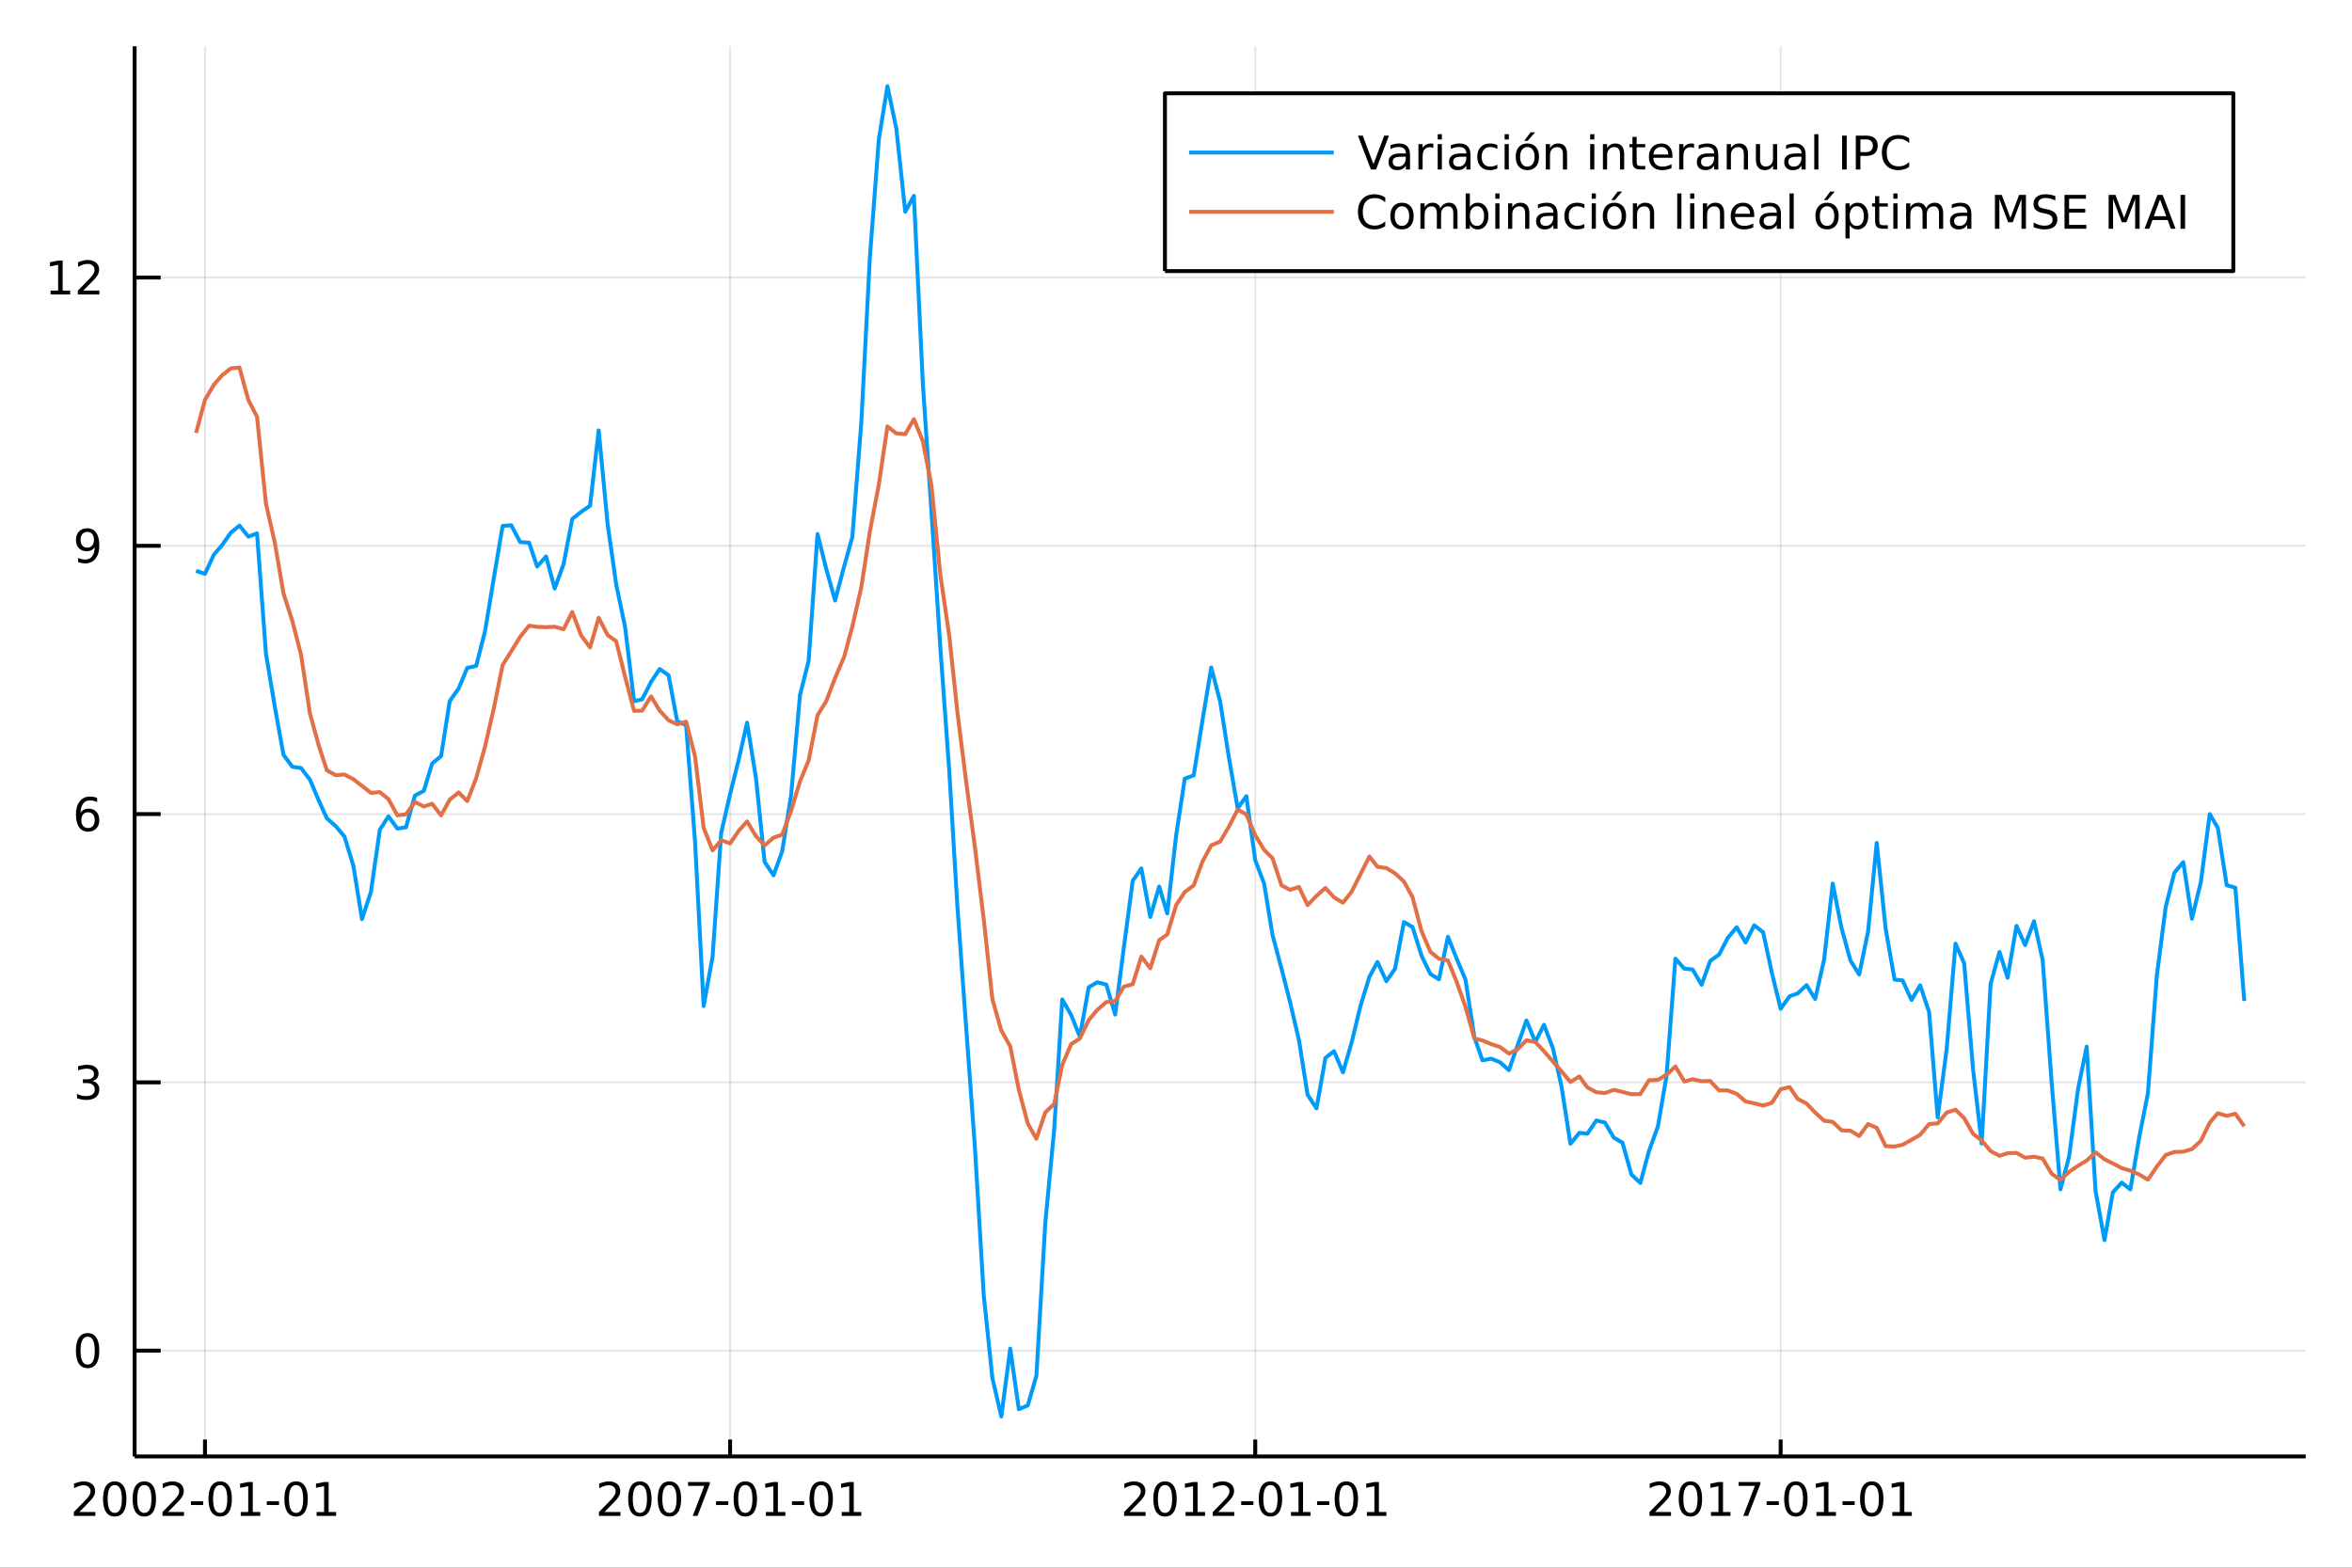 <?xml version="1.0" encoding="utf-8"?>
<svg xmlns="http://www.w3.org/2000/svg" xmlns:xlink="http://www.w3.org/1999/xlink" width="600" height="400" viewBox="0 0 2400 1600">
<rect x="0" y="0" width="2400" height="1600" fill="#333333" stroke="none"/>
<defs>
  <clipPath id="clip510">
    <rect x="0" y="0" width="2400" height="1600"/>
  </clipPath>
</defs>
<path clip-path="url(#clip510)" d="
M0 1600 L2400 1600 L2400 0 L0 0  Z
  " fill="#ffffff" fill-rule="evenodd" fill-opacity="1"/>
<defs>
  <clipPath id="clip511">
    <rect x="480" y="0" width="1681" height="1600"/>
  </clipPath>
</defs>
<path clip-path="url(#clip510)" d="
M137.362 1486.45 L2352.76 1486.45 L2352.76 47.244 L137.362 47.244  Z
  " fill="#ffffff" fill-rule="evenodd" fill-opacity="1"/>
<defs>
  <clipPath id="clip512">
    <rect x="137" y="47" width="2216" height="1440"/>
  </clipPath>
</defs>
<polyline clip-path="url(#clip512)" style="stroke:#000000; stroke-linecap:butt; stroke-linejoin:round; stroke-width:2; stroke-opacity:0.1; fill:none" points="
  209.159,1486.45 209.159,47.244 
  "/>
<polyline clip-path="url(#clip512)" style="stroke:#000000; stroke-linecap:butt; stroke-linejoin:round; stroke-width:2; stroke-opacity:0.1; fill:none" points="
  745.01,1486.45 745.01,47.244 
  "/>
<polyline clip-path="url(#clip512)" style="stroke:#000000; stroke-linecap:butt; stroke-linejoin:round; stroke-width:2; stroke-opacity:0.1; fill:none" points="
  1280.86,1486.45 1280.86,47.244 
  "/>
<polyline clip-path="url(#clip512)" style="stroke:#000000; stroke-linecap:butt; stroke-linejoin:round; stroke-width:2; stroke-opacity:0.1; fill:none" points="
  1817,1486.45 1817,47.244 
  "/>
<polyline clip-path="url(#clip510)" style="stroke:#000000; stroke-linecap:butt; stroke-linejoin:round; stroke-width:4; stroke-opacity:1; fill:none" points="
  137.362,1486.45 2352.76,1486.45 
  "/>
<polyline clip-path="url(#clip510)" style="stroke:#000000; stroke-linecap:butt; stroke-linejoin:round; stroke-width:4; stroke-opacity:1; fill:none" points="
  209.159,1486.45 209.159,1469.18 
  "/>
<polyline clip-path="url(#clip510)" style="stroke:#000000; stroke-linecap:butt; stroke-linejoin:round; stroke-width:4; stroke-opacity:1; fill:none" points="
  745.01,1486.45 745.01,1469.18 
  "/>
<polyline clip-path="url(#clip510)" style="stroke:#000000; stroke-linecap:butt; stroke-linejoin:round; stroke-width:4; stroke-opacity:1; fill:none" points="
  1280.86,1486.45 1280.86,1469.18 
  "/>
<polyline clip-path="url(#clip510)" style="stroke:#000000; stroke-linecap:butt; stroke-linejoin:round; stroke-width:4; stroke-opacity:1; fill:none" points="
  1817,1486.45 1817,1469.18 
  "/>
<path clip-path="url(#clip510)" d="M80.954 1543.18 L97.273 1543.18 L97.273 1547.12 L75.329 1547.12 L75.329 1543.18 Q77.991 1540.43 82.574 1535.8 Q87.181 1531.15 88.361 1529.81 Q90.607 1527.28 91.486 1525.55 Q92.389 1523.79 92.389 1522.1 Q92.389 1519.34 90.445 1517.61 Q88.523 1515.87 85.421 1515.87 Q83.222 1515.87 80.769 1516.63 Q78.338 1517.4 75.56 1518.95 L75.56 1514.23 Q78.384 1513.09 80.838 1512.51 Q83.292 1511.93 85.329 1511.93 Q90.699 1511.93 93.894 1514.62 Q97.088 1517.31 97.088 1521.8 Q97.088 1523.93 96.278 1525.85 Q95.491 1527.74 93.384 1530.34 Q92.806 1531.01 89.704 1534.23 Q86.602 1537.42 80.954 1543.18 Z" fill="#000000" fill-rule="evenodd" fill-opacity="1" /><path clip-path="url(#clip510)" d="M117.088 1515.64 Q113.477 1515.64 111.648 1519.2 Q109.843 1522.75 109.843 1529.87 Q109.843 1536.98 111.648 1540.55 Q113.477 1544.09 117.088 1544.09 Q120.722 1544.09 122.528 1540.55 Q124.356 1536.98 124.356 1529.87 Q124.356 1522.75 122.528 1519.2 Q120.722 1515.64 117.088 1515.64 M117.088 1511.93 Q122.898 1511.93 125.954 1516.54 Q129.032 1521.12 129.032 1529.87 Q129.032 1538.6 125.954 1543.21 Q122.898 1547.79 117.088 1547.79 Q111.278 1547.79 108.199 1543.21 Q105.144 1538.6 105.144 1529.87 Q105.144 1521.12 108.199 1516.54 Q111.278 1511.93 117.088 1511.93 Z" fill="#000000" fill-rule="evenodd" fill-opacity="1" /><path clip-path="url(#clip510)" d="M147.25 1515.64 Q143.639 1515.64 141.81 1519.2 Q140.004 1522.75 140.004 1529.87 Q140.004 1536.98 141.81 1540.55 Q143.639 1544.09 147.25 1544.09 Q150.884 1544.09 152.69 1540.55 Q154.518 1536.98 154.518 1529.87 Q154.518 1522.75 152.69 1519.2 Q150.884 1515.64 147.25 1515.64 M147.25 1511.93 Q153.06 1511.93 156.115 1516.54 Q159.194 1521.12 159.194 1529.87 Q159.194 1538.6 156.115 1543.21 Q153.06 1547.79 147.25 1547.79 Q141.44 1547.79 138.361 1543.21 Q135.305 1538.6 135.305 1529.87 Q135.305 1521.12 138.361 1516.54 Q141.44 1511.93 147.25 1511.93 Z" fill="#000000" fill-rule="evenodd" fill-opacity="1" /><path clip-path="url(#clip510)" d="M171.439 1543.18 L187.759 1543.18 L187.759 1547.12 L165.815 1547.12 L165.815 1543.18 Q168.477 1540.43 173.06 1535.8 Q177.666 1531.15 178.847 1529.81 Q181.092 1527.28 181.972 1525.55 Q182.875 1523.79 182.875 1522.1 Q182.875 1519.34 180.93 1517.61 Q179.009 1515.87 175.907 1515.87 Q173.708 1515.87 171.254 1516.63 Q168.824 1517.4 166.046 1518.95 L166.046 1514.23 Q168.87 1513.09 171.324 1512.51 Q173.777 1511.93 175.814 1511.93 Q181.185 1511.93 184.379 1514.62 Q187.574 1517.31 187.574 1521.8 Q187.574 1523.93 186.763 1525.85 Q185.976 1527.74 183.87 1530.34 Q183.291 1531.01 180.189 1534.23 Q177.088 1537.42 171.439 1543.18 Z" fill="#000000" fill-rule="evenodd" fill-opacity="1" /><path clip-path="url(#clip510)" d="M194.819 1532.24 L207.296 1532.24 L207.296 1536.03 L194.819 1536.03 L194.819 1532.24 Z" fill="#000000" fill-rule="evenodd" fill-opacity="1" /><path clip-path="url(#clip510)" d="M224.68 1515.64 Q221.069 1515.64 219.24 1519.2 Q217.435 1522.75 217.435 1529.87 Q217.435 1536.98 219.24 1540.55 Q221.069 1544.09 224.68 1544.09 Q228.314 1544.09 230.12 1540.55 Q231.948 1536.98 231.948 1529.87 Q231.948 1522.75 230.12 1519.2 Q228.314 1515.64 224.68 1515.64 M224.68 1511.93 Q230.49 1511.93 233.546 1516.54 Q236.624 1521.12 236.624 1529.87 Q236.624 1538.6 233.546 1543.21 Q230.49 1547.79 224.68 1547.79 Q218.87 1547.79 215.791 1543.21 Q212.736 1538.6 212.736 1529.87 Q212.736 1521.12 215.791 1516.54 Q218.87 1511.93 224.68 1511.93 Z" fill="#000000" fill-rule="evenodd" fill-opacity="1" /><path clip-path="url(#clip510)" d="M245.652 1543.18 L253.291 1543.18 L253.291 1516.82 L244.981 1518.49 L244.981 1514.23 L253.245 1512.56 L257.92 1512.56 L257.92 1543.18 L265.559 1543.18 L265.559 1547.12 L245.652 1547.12 L245.652 1543.18 Z" fill="#000000" fill-rule="evenodd" fill-opacity="1" /><path clip-path="url(#clip510)" d="M272.249 1532.24 L284.726 1532.24 L284.726 1536.03 L272.249 1536.03 L272.249 1532.24 Z" fill="#000000" fill-rule="evenodd" fill-opacity="1" /><path clip-path="url(#clip510)" d="M302.11 1515.64 Q298.499 1515.64 296.67 1519.2 Q294.865 1522.75 294.865 1529.87 Q294.865 1536.98 296.67 1540.55 Q298.499 1544.09 302.11 1544.09 Q305.744 1544.09 307.55 1540.55 Q309.379 1536.98 309.379 1529.87 Q309.379 1522.75 307.55 1519.2 Q305.744 1515.64 302.11 1515.64 M302.11 1511.93 Q307.92 1511.93 310.976 1516.54 Q314.054 1521.12 314.054 1529.87 Q314.054 1538.6 310.976 1543.21 Q307.92 1547.79 302.11 1547.79 Q296.3 1547.79 293.221 1543.21 Q290.166 1538.6 290.166 1529.87 Q290.166 1521.12 293.221 1516.54 Q296.3 1511.93 302.11 1511.93 Z" fill="#000000" fill-rule="evenodd" fill-opacity="1" /><path clip-path="url(#clip510)" d="M323.082 1543.18 L330.721 1543.18 L330.721 1516.82 L322.411 1518.49 L322.411 1514.23 L330.675 1512.56 L335.351 1512.56 L335.351 1543.18 L342.989 1543.18 L342.989 1547.12 L323.082 1547.12 L323.082 1543.18 Z" fill="#000000" fill-rule="evenodd" fill-opacity="1" /><path clip-path="url(#clip510)" d="M616.805 1543.18 L633.124 1543.18 L633.124 1547.12 L611.18 1547.12 L611.18 1543.18 Q613.842 1540.43 618.425 1535.8 Q623.031 1531.15 624.212 1529.81 Q626.457 1527.28 627.337 1525.55 Q628.24 1523.79 628.24 1522.1 Q628.24 1519.34 626.295 1517.61 Q624.374 1515.87 621.272 1515.87 Q619.073 1515.87 616.619 1516.63 Q614.189 1517.4 611.411 1518.95 L611.411 1514.23 Q614.235 1513.09 616.689 1512.51 Q619.143 1511.93 621.18 1511.93 Q626.55 1511.93 629.744 1514.62 Q632.939 1517.31 632.939 1521.8 Q632.939 1523.93 632.129 1525.85 Q631.342 1527.74 629.235 1530.34 Q628.656 1531.01 625.555 1534.23 Q622.453 1537.42 616.805 1543.18 Z" fill="#000000" fill-rule="evenodd" fill-opacity="1" /><path clip-path="url(#clip510)" d="M652.939 1515.64 Q649.328 1515.64 647.499 1519.2 Q645.693 1522.75 645.693 1529.87 Q645.693 1536.98 647.499 1540.55 Q649.328 1544.09 652.939 1544.09 Q656.573 1544.09 658.378 1540.55 Q660.207 1536.98 660.207 1529.87 Q660.207 1522.75 658.378 1519.2 Q656.573 1515.64 652.939 1515.64 M652.939 1511.93 Q658.749 1511.93 661.804 1516.54 Q664.883 1521.12 664.883 1529.87 Q664.883 1538.6 661.804 1543.21 Q658.749 1547.79 652.939 1547.79 Q647.129 1547.79 644.05 1543.21 Q640.994 1538.6 640.994 1529.87 Q640.994 1521.12 644.05 1516.54 Q647.129 1511.93 652.939 1511.93 Z" fill="#000000" fill-rule="evenodd" fill-opacity="1" /><path clip-path="url(#clip510)" d="M683.101 1515.64 Q679.489 1515.64 677.661 1519.2 Q675.855 1522.75 675.855 1529.87 Q675.855 1536.98 677.661 1540.55 Q679.489 1544.09 683.101 1544.09 Q686.735 1544.09 688.54 1540.55 Q690.369 1536.98 690.369 1529.87 Q690.369 1522.75 688.54 1519.2 Q686.735 1515.64 683.101 1515.64 M683.101 1511.93 Q688.911 1511.93 691.966 1516.54 Q695.045 1521.12 695.045 1529.87 Q695.045 1538.6 691.966 1543.21 Q688.911 1547.79 683.101 1547.79 Q677.29 1547.79 674.212 1543.21 Q671.156 1538.6 671.156 1529.87 Q671.156 1521.12 674.212 1516.54 Q677.29 1511.93 683.101 1511.93 Z" fill="#000000" fill-rule="evenodd" fill-opacity="1" /><path clip-path="url(#clip510)" d="M702.082 1512.56 L724.304 1512.56 L724.304 1514.55 L711.758 1547.12 L706.874 1547.12 L718.679 1516.5 L702.082 1516.5 L702.082 1512.56 Z" fill="#000000" fill-rule="evenodd" fill-opacity="1" /><path clip-path="url(#clip510)" d="M730.67 1532.24 L743.147 1532.24 L743.147 1536.03 L730.67 1536.03 L730.67 1532.24 Z" fill="#000000" fill-rule="evenodd" fill-opacity="1" /><path clip-path="url(#clip510)" d="M760.531 1515.64 Q756.92 1515.64 755.091 1519.2 Q753.285 1522.75 753.285 1529.87 Q753.285 1536.98 755.091 1540.55 Q756.92 1544.09 760.531 1544.09 Q764.165 1544.09 765.97 1540.55 Q767.799 1536.98 767.799 1529.87 Q767.799 1522.75 765.97 1519.2 Q764.165 1515.64 760.531 1515.64 M760.531 1511.93 Q766.341 1511.93 769.396 1516.54 Q772.475 1521.12 772.475 1529.87 Q772.475 1538.6 769.396 1543.21 Q766.341 1547.79 760.531 1547.79 Q754.721 1547.79 751.642 1543.21 Q748.586 1538.6 748.586 1529.87 Q748.586 1521.12 751.642 1516.54 Q754.721 1511.93 760.531 1511.93 Z" fill="#000000" fill-rule="evenodd" fill-opacity="1" /><path clip-path="url(#clip510)" d="M781.503 1543.18 L789.142 1543.18 L789.142 1516.82 L780.832 1518.49 L780.832 1514.23 L789.095 1512.56 L793.771 1512.56 L793.771 1543.18 L801.41 1543.18 L801.41 1547.12 L781.503 1547.12 L781.503 1543.18 Z" fill="#000000" fill-rule="evenodd" fill-opacity="1" /><path clip-path="url(#clip510)" d="M808.1 1532.24 L820.577 1532.24 L820.577 1536.03 L808.1 1536.03 L808.1 1532.24 Z" fill="#000000" fill-rule="evenodd" fill-opacity="1" /><path clip-path="url(#clip510)" d="M837.961 1515.64 Q834.35 1515.64 832.521 1519.2 Q830.716 1522.75 830.716 1529.87 Q830.716 1536.98 832.521 1540.55 Q834.35 1544.09 837.961 1544.09 Q841.595 1544.09 843.401 1540.55 Q845.229 1536.98 845.229 1529.87 Q845.229 1522.75 843.401 1519.2 Q841.595 1515.64 837.961 1515.64 M837.961 1511.93 Q843.771 1511.93 846.827 1516.54 Q849.905 1521.12 849.905 1529.87 Q849.905 1538.6 846.827 1543.21 Q843.771 1547.79 837.961 1547.79 Q832.151 1547.79 829.072 1543.21 Q826.016 1538.6 826.016 1529.87 Q826.016 1521.12 829.072 1516.54 Q832.151 1511.93 837.961 1511.93 Z" fill="#000000" fill-rule="evenodd" fill-opacity="1" /><path clip-path="url(#clip510)" d="M858.933 1543.18 L866.572 1543.18 L866.572 1516.82 L858.262 1518.49 L858.262 1514.23 L866.525 1512.56 L871.201 1512.56 L871.201 1543.18 L878.84 1543.18 L878.84 1547.12 L858.933 1547.12 L858.933 1543.18 Z" fill="#000000" fill-rule="evenodd" fill-opacity="1" /><path clip-path="url(#clip510)" d="M1152.66 1543.18 L1168.97 1543.18 L1168.97 1547.12 L1147.03 1547.12 L1147.03 1543.18 Q1149.69 1540.43 1154.28 1535.8 Q1158.88 1531.15 1160.06 1529.81 Q1162.31 1527.28 1163.19 1525.55 Q1164.09 1523.79 1164.09 1522.1 Q1164.09 1519.34 1162.15 1517.61 Q1160.22 1515.87 1157.12 1515.87 Q1154.92 1515.87 1152.47 1516.63 Q1150.04 1517.4 1147.26 1518.95 L1147.26 1514.23 Q1150.09 1513.09 1152.54 1512.51 Q1154.99 1511.93 1157.03 1511.93 Q1162.4 1511.93 1165.6 1514.62 Q1168.79 1517.31 1168.79 1521.8 Q1168.79 1523.93 1167.98 1525.85 Q1167.19 1527.74 1165.09 1530.34 Q1164.51 1531.01 1161.41 1534.23 Q1158.3 1537.42 1152.66 1543.18 Z" fill="#000000" fill-rule="evenodd" fill-opacity="1" /><path clip-path="url(#clip510)" d="M1188.79 1515.64 Q1185.18 1515.64 1183.35 1519.2 Q1181.54 1522.75 1181.54 1529.87 Q1181.54 1536.98 1183.35 1540.55 Q1185.18 1544.09 1188.79 1544.09 Q1192.42 1544.09 1194.23 1540.55 Q1196.06 1536.98 1196.06 1529.87 Q1196.06 1522.75 1194.23 1519.2 Q1192.42 1515.64 1188.79 1515.64 M1188.79 1511.93 Q1194.6 1511.93 1197.66 1516.54 Q1200.73 1521.12 1200.73 1529.87 Q1200.73 1538.6 1197.66 1543.21 Q1194.6 1547.79 1188.79 1547.79 Q1182.98 1547.79 1179.9 1543.21 Q1176.85 1538.6 1176.85 1529.87 Q1176.85 1521.12 1179.9 1516.54 Q1182.98 1511.93 1188.79 1511.93 Z" fill="#000000" fill-rule="evenodd" fill-opacity="1" /><path clip-path="url(#clip510)" d="M1209.76 1543.18 L1217.4 1543.18 L1217.4 1516.82 L1209.09 1518.49 L1209.09 1514.23 L1217.35 1512.56 L1222.03 1512.56 L1222.03 1543.18 L1229.67 1543.18 L1229.67 1547.12 L1209.76 1547.12 L1209.76 1543.18 Z" fill="#000000" fill-rule="evenodd" fill-opacity="1" /><path clip-path="url(#clip510)" d="M1243.14 1543.18 L1259.46 1543.18 L1259.46 1547.12 L1237.52 1547.12 L1237.52 1543.18 Q1240.18 1540.43 1244.76 1535.8 Q1249.37 1531.15 1250.55 1529.81 Q1252.79 1527.28 1253.67 1525.55 Q1254.58 1523.79 1254.58 1522.1 Q1254.58 1519.34 1252.63 1517.61 Q1250.71 1515.87 1247.61 1515.87 Q1245.41 1515.87 1242.96 1516.63 Q1240.53 1517.4 1237.75 1518.95 L1237.75 1514.23 Q1240.57 1513.09 1243.03 1512.51 Q1245.48 1511.93 1247.52 1511.93 Q1252.89 1511.93 1256.08 1514.62 Q1259.28 1517.31 1259.28 1521.8 Q1259.28 1523.93 1258.46 1525.85 Q1257.68 1527.74 1255.57 1530.34 Q1254.99 1531.01 1251.89 1534.23 Q1248.79 1537.42 1243.14 1543.18 Z" fill="#000000" fill-rule="evenodd" fill-opacity="1" /><path clip-path="url(#clip510)" d="M1266.52 1532.24 L1279 1532.24 L1279 1536.03 L1266.52 1536.03 L1266.52 1532.24 Z" fill="#000000" fill-rule="evenodd" fill-opacity="1" /><path clip-path="url(#clip510)" d="M1296.38 1515.64 Q1292.77 1515.64 1290.94 1519.2 Q1289.14 1522.75 1289.14 1529.87 Q1289.14 1536.98 1290.94 1540.55 Q1292.77 1544.09 1296.38 1544.09 Q1300.02 1544.09 1301.82 1540.55 Q1303.65 1536.98 1303.65 1529.87 Q1303.65 1522.75 1301.82 1519.2 Q1300.02 1515.64 1296.38 1515.64 M1296.38 1511.93 Q1302.19 1511.93 1305.25 1516.54 Q1308.33 1521.12 1308.33 1529.87 Q1308.33 1538.6 1305.25 1543.21 Q1302.19 1547.79 1296.38 1547.79 Q1290.57 1547.79 1287.49 1543.21 Q1284.44 1538.6 1284.44 1529.87 Q1284.44 1521.12 1287.49 1516.54 Q1290.57 1511.93 1296.38 1511.93 Z" fill="#000000" fill-rule="evenodd" fill-opacity="1" /><path clip-path="url(#clip510)" d="M1317.35 1543.18 L1324.99 1543.18 L1324.99 1516.82 L1316.68 1518.49 L1316.68 1514.23 L1324.95 1512.56 L1329.62 1512.56 L1329.62 1543.18 L1337.26 1543.18 L1337.26 1547.12 L1317.35 1547.12 L1317.35 1543.18 Z" fill="#000000" fill-rule="evenodd" fill-opacity="1" /><path clip-path="url(#clip510)" d="M1343.95 1532.24 L1356.43 1532.24 L1356.43 1536.03 L1343.95 1536.03 L1343.95 1532.24 Z" fill="#000000" fill-rule="evenodd" fill-opacity="1" /><path clip-path="url(#clip510)" d="M1373.81 1515.64 Q1370.2 1515.64 1368.37 1519.2 Q1366.57 1522.75 1366.57 1529.87 Q1366.57 1536.98 1368.37 1540.55 Q1370.2 1544.09 1373.81 1544.09 Q1377.45 1544.09 1379.25 1540.55 Q1381.08 1536.98 1381.08 1529.87 Q1381.08 1522.75 1379.25 1519.2 Q1377.45 1515.64 1373.81 1515.64 M1373.81 1511.93 Q1379.62 1511.93 1382.68 1516.54 Q1385.76 1521.12 1385.76 1529.87 Q1385.76 1538.6 1382.68 1543.21 Q1379.62 1547.79 1373.81 1547.79 Q1368 1547.79 1364.92 1543.21 Q1361.87 1538.6 1361.87 1529.87 Q1361.87 1521.12 1364.92 1516.54 Q1368 1511.93 1373.81 1511.93 Z" fill="#000000" fill-rule="evenodd" fill-opacity="1" /><path clip-path="url(#clip510)" d="M1394.78 1543.18 L1402.42 1543.18 L1402.42 1516.82 L1394.11 1518.49 L1394.11 1514.23 L1402.38 1512.56 L1407.05 1512.56 L1407.05 1543.18 L1414.69 1543.18 L1414.69 1547.12 L1394.78 1547.12 L1394.78 1543.18 Z" fill="#000000" fill-rule="evenodd" fill-opacity="1" /><path clip-path="url(#clip510)" d="M1688.8 1543.18 L1705.12 1543.18 L1705.12 1547.12 L1683.17 1547.12 L1683.17 1543.18 Q1685.84 1540.43 1690.42 1535.8 Q1695.03 1531.15 1696.21 1529.81 Q1698.45 1527.28 1699.33 1525.55 Q1700.23 1523.79 1700.23 1522.1 Q1700.23 1519.34 1698.29 1517.61 Q1696.37 1515.87 1693.27 1515.87 Q1691.07 1515.87 1688.61 1516.63 Q1686.18 1517.4 1683.41 1518.95 L1683.41 1514.23 Q1686.23 1513.09 1688.68 1512.51 Q1691.14 1511.93 1693.17 1511.93 Q1698.54 1511.93 1701.74 1514.62 Q1704.93 1517.31 1704.93 1521.8 Q1704.93 1523.93 1704.12 1525.85 Q1703.34 1527.74 1701.23 1530.34 Q1700.65 1531.01 1697.55 1534.23 Q1694.45 1537.42 1688.8 1543.18 Z" fill="#000000" fill-rule="evenodd" fill-opacity="1" /><path clip-path="url(#clip510)" d="M1724.93 1515.64 Q1721.32 1515.64 1719.49 1519.2 Q1717.69 1522.75 1717.69 1529.87 Q1717.69 1536.98 1719.49 1540.55 Q1721.32 1544.09 1724.93 1544.09 Q1728.57 1544.09 1730.37 1540.55 Q1732.2 1536.98 1732.2 1529.87 Q1732.2 1522.75 1730.37 1519.2 Q1728.57 1515.64 1724.93 1515.64 M1724.93 1511.93 Q1730.74 1511.93 1733.8 1516.54 Q1736.88 1521.12 1736.88 1529.87 Q1736.88 1538.6 1733.8 1543.21 Q1730.74 1547.79 1724.93 1547.79 Q1719.12 1547.79 1716.04 1543.21 Q1712.99 1538.6 1712.99 1529.87 Q1712.99 1521.12 1716.04 1516.54 Q1719.12 1511.93 1724.93 1511.93 Z" fill="#000000" fill-rule="evenodd" fill-opacity="1" /><path clip-path="url(#clip510)" d="M1745.91 1543.18 L1753.54 1543.18 L1753.54 1516.82 L1745.23 1518.49 L1745.23 1514.23 L1753.5 1512.56 L1758.17 1512.56 L1758.17 1543.18 L1765.81 1543.18 L1765.81 1547.12 L1745.91 1547.12 L1745.91 1543.18 Z" fill="#000000" fill-rule="evenodd" fill-opacity="1" /><path clip-path="url(#clip510)" d="M1774.08 1512.56 L1796.3 1512.56 L1796.3 1514.55 L1783.75 1547.12 L1778.87 1547.12 L1790.67 1516.5 L1774.08 1516.5 L1774.08 1512.56 Z" fill="#000000" fill-rule="evenodd" fill-opacity="1" /><path clip-path="url(#clip510)" d="M1802.66 1532.24 L1815.14 1532.24 L1815.14 1536.03 L1802.66 1536.03 L1802.66 1532.24 Z" fill="#000000" fill-rule="evenodd" fill-opacity="1" /><path clip-path="url(#clip510)" d="M1832.53 1515.64 Q1828.91 1515.64 1827.09 1519.2 Q1825.28 1522.75 1825.28 1529.87 Q1825.28 1536.98 1827.09 1540.55 Q1828.91 1544.09 1832.53 1544.09 Q1836.16 1544.09 1837.97 1540.55 Q1839.79 1536.98 1839.79 1529.87 Q1839.79 1522.75 1837.97 1519.2 Q1836.16 1515.64 1832.53 1515.64 M1832.53 1511.93 Q1838.34 1511.93 1841.39 1516.54 Q1844.47 1521.12 1844.47 1529.87 Q1844.47 1538.6 1841.39 1543.21 Q1838.34 1547.79 1832.53 1547.79 Q1826.72 1547.79 1823.64 1543.21 Q1820.58 1538.6 1820.58 1529.87 Q1820.58 1521.12 1823.64 1516.54 Q1826.72 1511.93 1832.53 1511.93 Z" fill="#000000" fill-rule="evenodd" fill-opacity="1" /><path clip-path="url(#clip510)" d="M1853.5 1543.18 L1861.14 1543.18 L1861.14 1516.82 L1852.83 1518.49 L1852.83 1514.23 L1861.09 1512.56 L1865.77 1512.56 L1865.77 1543.18 L1873.41 1543.18 L1873.41 1547.12 L1853.5 1547.12 L1853.5 1543.18 Z" fill="#000000" fill-rule="evenodd" fill-opacity="1" /><path clip-path="url(#clip510)" d="M1880.09 1532.24 L1892.57 1532.24 L1892.57 1536.03 L1880.09 1536.03 L1880.09 1532.24 Z" fill="#000000" fill-rule="evenodd" fill-opacity="1" /><path clip-path="url(#clip510)" d="M1909.96 1515.64 Q1906.34 1515.64 1904.52 1519.2 Q1902.71 1522.75 1902.71 1529.87 Q1902.71 1536.98 1904.52 1540.55 Q1906.34 1544.09 1909.96 1544.09 Q1913.59 1544.09 1915.4 1540.55 Q1917.22 1536.98 1917.22 1529.87 Q1917.22 1522.75 1915.4 1519.2 Q1913.59 1515.64 1909.96 1515.64 M1909.96 1511.93 Q1915.77 1511.93 1918.82 1516.54 Q1921.9 1521.12 1921.9 1529.87 Q1921.9 1538.6 1918.82 1543.21 Q1915.77 1547.79 1909.96 1547.79 Q1904.15 1547.79 1901.07 1543.21 Q1898.01 1538.6 1898.01 1529.87 Q1898.01 1521.12 1901.07 1516.54 Q1904.15 1511.93 1909.96 1511.93 Z" fill="#000000" fill-rule="evenodd" fill-opacity="1" /><path clip-path="url(#clip510)" d="M1930.93 1543.18 L1938.57 1543.18 L1938.57 1516.82 L1930.26 1518.49 L1930.26 1514.23 L1938.52 1512.56 L1943.2 1512.56 L1943.2 1543.18 L1950.84 1543.18 L1950.84 1547.12 L1930.93 1547.12 L1930.93 1543.18 Z" fill="#000000" fill-rule="evenodd" fill-opacity="1" /><polyline clip-path="url(#clip512)" style="stroke:#000000; stroke-linecap:butt; stroke-linejoin:round; stroke-width:2; stroke-opacity:0.1; fill:none" points="
  137.362,1378.46 2352.76,1378.46 
  "/>
<polyline clip-path="url(#clip512)" style="stroke:#000000; stroke-linecap:butt; stroke-linejoin:round; stroke-width:2; stroke-opacity:0.1; fill:none" points="
  137.362,1104.66 2352.76,1104.66 
  "/>
<polyline clip-path="url(#clip512)" style="stroke:#000000; stroke-linecap:butt; stroke-linejoin:round; stroke-width:2; stroke-opacity:0.1; fill:none" points="
  137.362,830.86 2352.76,830.86 
  "/>
<polyline clip-path="url(#clip512)" style="stroke:#000000; stroke-linecap:butt; stroke-linejoin:round; stroke-width:2; stroke-opacity:0.1; fill:none" points="
  137.362,557.058 2352.76,557.058 
  "/>
<polyline clip-path="url(#clip512)" style="stroke:#000000; stroke-linecap:butt; stroke-linejoin:round; stroke-width:2; stroke-opacity:0.1; fill:none" points="
  137.362,283.256 2352.76,283.256 
  "/>
<polyline clip-path="url(#clip510)" style="stroke:#000000; stroke-linecap:butt; stroke-linejoin:round; stroke-width:4; stroke-opacity:1; fill:none" points="
  137.362,1486.45 137.362,47.244 
  "/>
<polyline clip-path="url(#clip510)" style="stroke:#000000; stroke-linecap:butt; stroke-linejoin:round; stroke-width:4; stroke-opacity:1; fill:none" points="
  137.362,1378.46 163.947,1378.46 
  "/>
<polyline clip-path="url(#clip510)" style="stroke:#000000; stroke-linecap:butt; stroke-linejoin:round; stroke-width:4; stroke-opacity:1; fill:none" points="
  137.362,1104.66 163.947,1104.66 
  "/>
<polyline clip-path="url(#clip510)" style="stroke:#000000; stroke-linecap:butt; stroke-linejoin:round; stroke-width:4; stroke-opacity:1; fill:none" points="
  137.362,830.86 163.947,830.86 
  "/>
<polyline clip-path="url(#clip510)" style="stroke:#000000; stroke-linecap:butt; stroke-linejoin:round; stroke-width:4; stroke-opacity:1; fill:none" points="
  137.362,557.058 163.947,557.058 
  "/>
<polyline clip-path="url(#clip510)" style="stroke:#000000; stroke-linecap:butt; stroke-linejoin:round; stroke-width:4; stroke-opacity:1; fill:none" points="
  137.362,283.256 163.947,283.256 
  "/>
<path clip-path="url(#clip510)" d="M89.418 1364.26 Q85.807 1364.26 83.978 1367.83 Q82.172 1371.37 82.172 1378.5 Q82.172 1385.6 83.978 1389.17 Q85.807 1392.71 89.418 1392.71 Q93.052 1392.71 94.858 1389.17 Q96.686 1385.6 96.686 1378.5 Q96.686 1371.37 94.858 1367.83 Q93.052 1364.26 89.418 1364.26 M89.418 1360.56 Q95.228 1360.56 98.284 1365.16 Q101.362 1369.75 101.362 1378.5 Q101.362 1387.22 98.284 1391.83 Q95.228 1396.41 89.418 1396.41 Q83.608 1396.41 80.529 1391.83 Q77.474 1387.22 77.474 1378.5 Q77.474 1369.75 80.529 1365.16 Q83.608 1360.56 89.418 1360.56 Z" fill="#000000" fill-rule="evenodd" fill-opacity="1" /><path clip-path="url(#clip510)" d="M94.233 1103.31 Q97.589 1104.02 99.464 1106.29 Q101.362 1108.56 101.362 1111.89 Q101.362 1117.01 97.844 1119.81 Q94.325 1122.61 87.844 1122.61 Q85.668 1122.61 83.353 1122.17 Q81.061 1121.76 78.608 1120.9 L78.608 1116.39 Q80.552 1117.52 82.867 1118.1 Q85.182 1118.68 87.705 1118.68 Q92.103 1118.68 94.395 1116.94 Q96.71 1115.21 96.71 1111.89 Q96.71 1108.84 94.557 1107.13 Q92.427 1105.39 88.608 1105.39 L84.58 1105.39 L84.58 1101.55 L88.793 1101.55 Q92.242 1101.55 94.071 1100.18 Q95.899 1098.79 95.899 1096.2 Q95.899 1093.54 94.001 1092.13 Q92.126 1090.69 88.608 1090.69 Q86.686 1090.69 84.487 1091.11 Q82.288 1091.52 79.649 1092.4 L79.649 1088.24 Q82.311 1087.5 84.626 1087.13 Q86.964 1086.76 89.024 1086.76 Q94.348 1086.76 97.45 1089.19 Q100.552 1091.59 100.552 1095.71 Q100.552 1098.58 98.909 1100.58 Q97.265 1102.54 94.233 1103.31 Z" fill="#000000" fill-rule="evenodd" fill-opacity="1" /><path clip-path="url(#clip510)" d="M89.835 828.996 Q86.686 828.996 84.835 831.149 Q83.006 833.302 83.006 837.052 Q83.006 840.778 84.835 842.954 Q86.686 845.107 89.835 845.107 Q92.983 845.107 94.811 842.954 Q96.663 840.778 96.663 837.052 Q96.663 833.302 94.811 831.149 Q92.983 828.996 89.835 828.996 M99.117 814.343 L99.117 818.603 Q97.358 817.769 95.552 817.329 Q93.77 816.89 92.01 816.89 Q87.381 816.89 84.927 820.015 Q82.497 823.14 82.149 829.459 Q83.515 827.445 85.575 826.38 Q87.635 825.292 90.112 825.292 Q95.321 825.292 98.33 828.464 Q101.362 831.612 101.362 837.052 Q101.362 842.376 98.214 845.593 Q95.066 848.811 89.835 848.811 Q83.839 848.811 80.668 844.227 Q77.497 839.621 77.497 830.894 Q77.497 822.7 81.385 817.839 Q85.274 812.955 91.825 812.955 Q93.585 812.955 95.367 813.302 Q97.172 813.649 99.117 814.343 Z" fill="#000000" fill-rule="evenodd" fill-opacity="1" /><path clip-path="url(#clip510)" d="M79.742 573.62 L79.742 569.361 Q81.501 570.194 83.307 570.634 Q85.112 571.074 86.848 571.074 Q91.478 571.074 93.909 567.972 Q96.362 564.847 96.71 558.505 Q95.367 560.495 93.307 561.56 Q91.246 562.625 88.747 562.625 Q83.561 562.625 80.529 559.5 Q77.52 556.352 77.52 550.912 Q77.52 545.588 80.668 542.371 Q83.816 539.153 89.047 539.153 Q95.043 539.153 98.191 543.759 Q101.362 548.343 101.362 557.093 Q101.362 565.264 97.473 570.148 Q93.608 575.009 87.057 575.009 Q85.297 575.009 83.492 574.662 Q81.686 574.315 79.742 573.62 M89.047 558.968 Q92.196 558.968 94.024 556.815 Q95.876 554.662 95.876 550.912 Q95.876 547.185 94.024 545.033 Q92.196 542.857 89.047 542.857 Q85.899 542.857 84.047 545.033 Q82.219 547.185 82.219 550.912 Q82.219 554.662 84.047 556.815 Q85.899 558.968 89.047 558.968 Z" fill="#000000" fill-rule="evenodd" fill-opacity="1" /><path clip-path="url(#clip510)" d="M51.663 296.601 L59.302 296.601 L59.302 270.236 L50.992 271.902 L50.992 267.643 L59.256 265.976 L63.932 265.976 L63.932 296.601 L71.571 296.601 L71.571 300.536 L51.663 300.536 L51.663 296.601 Z" fill="#000000" fill-rule="evenodd" fill-opacity="1" /><path clip-path="url(#clip510)" d="M85.043 296.601 L101.362 296.601 L101.362 300.536 L79.418 300.536 L79.418 296.601 Q82.08 293.847 86.663 289.217 Q91.27 284.564 92.45 283.222 Q94.696 280.698 95.575 278.962 Q96.478 277.203 96.478 275.513 Q96.478 272.759 94.534 271.023 Q92.612 269.287 89.51 269.287 Q87.311 269.287 84.858 270.05 Q82.427 270.814 79.649 272.365 L79.649 267.643 Q82.473 266.509 84.927 265.93 Q87.381 265.351 89.418 265.351 Q94.788 265.351 97.983 268.037 Q101.177 270.722 101.177 275.212 Q101.177 277.342 100.367 279.263 Q99.58 281.161 97.473 283.754 Q96.895 284.425 93.793 287.643 Q90.691 290.837 85.043 296.601 Z" fill="#000000" fill-rule="evenodd" fill-opacity="1" /><polyline clip-path="url(#clip512)" style="stroke:#009af9; stroke-linecap:butt; stroke-linejoin:round; stroke-width:4; stroke-opacity:1; fill:none" points="
  200.062,582.64 209.159,585.667 218.256,565.987 226.473,556.543 235.57,543.629 244.374,536.383 253.471,547.705 262.275,544.348 271.372,667.039 280.469,721.581 
  289.273,770.374 298.37,782.592 307.174,783.876 316.271,795.748 325.368,817.251 333.585,835.271 342.682,843.273 351.485,853.794 360.583,883.622 369.386,938.047 
  378.483,910.327 387.58,846.852 396.384,833.155 405.481,845.666 414.285,844.308 423.382,811.988 432.479,807.129 440.989,779.187 450.087,771.655 458.89,715.593 
  467.987,702.713 476.791,681.669 485.888,679.632 494.985,644.001 503.789,590.656 512.886,536.764 521.69,536.101 530.787,553.265 539.884,553.839 548.101,578.231 
  557.198,567.934 566.002,600.627 575.099,575.691 583.903,529.663 593,522.432 602.097,516.145 610.901,439.208 619.998,534.711 628.801,596.597 637.898,640.28 
  646.996,715.62 655.212,713.798 664.31,696.024 673.113,682.765 682.21,689.159 691.014,736.033 700.111,740.17 709.208,858.491 718.012,1026.81 727.109,976.503 
  735.913,850.024 745.01,810.477 754.107,774.046 762.324,737.559 771.421,794.272 780.225,879.728 789.322,893.336 798.125,868.903 807.223,811.831 816.32,709.411 
  825.123,674.507 834.221,545.042 843.024,580.268 852.121,612.935 861.219,578.559 869.729,548.07 878.826,432.152 887.63,262.59 896.727,142.698 905.53,87.976 
  914.628,131.176 923.725,216.065 932.528,199.888 941.626,390.641 950.429,521.995 959.526,660.841 968.623,786.671 976.84,923.767 985.937,1049.6 994.741,1169.92 
  1003.84,1322.37 1012.64,1406.45 1021.74,1445.72 1030.84,1376.43 1039.64,1438.31 1048.74,1434.41 1057.54,1404.19 1066.64,1248.04 1075.73,1152.43 1083.95,1020.05 
  1093.05,1036.03 1101.85,1058.05 1110.95,1007.57 1119.75,1002.5 1128.85,1004.88 1137.95,1035.47 1146.75,967.294 1155.85,898.882 1164.65,886.296 1173.75,935.86 
  1182.85,904.82 1191.06,932.347 1200.16,852.437 1208.96,794.671 1218.06,791.334 1226.86,736.089 1235.96,681.199 1245.06,716.058 1253.86,772.435 1262.96,824.995 
  1271.76,812.604 1280.86,877.965 1289.96,901.995 1298.47,954.238 1307.57,988.267 1316.37,1022.69 1325.47,1061.62 1334.27,1117.3 1343.37,1131.2 1352.46,1079.81 
  1361.27,1072.8 1370.36,1094.47 1379.17,1064.17 1388.27,1026.6 1397.36,996.936 1405.58,981.806 1414.68,1001.43 1423.48,988.789 1432.58,941.074 1441.38,946.143 
  1450.48,975.248 1459.58,994.103 1468.38,999.482 1477.48,956.068 1486.28,978.139 1495.38,999.798 1504.47,1058.56 1512.69,1082.17 1521.79,1080.5 1530.59,1084.12 
  1539.69,1092.24 1548.49,1067.12 1557.59,1041.49 1566.69,1063.32 1575.49,1045.89 1584.59,1069.87 1593.39,1108.95 1602.49,1167.33 1611.59,1156.18 1619.8,1157.06 
  1628.9,1143.55 1637.7,1145.73 1646.8,1161.13 1655.6,1166.29 1664.7,1198.67 1673.8,1207.37 1682.6,1174.9 1691.7,1149.83 1700.5,1098.55 1709.6,978.422 
  1718.7,988.626 1727.21,989.504 1736.3,1005.07 1745.11,980.728 1754.21,974.206 1763.01,957.272 1772.11,946.318 1781.2,961.964 1790.01,944.372 1799.1,951.468 
  1807.91,992.411 1817,1029.56 1826.1,1016.85 1834.32,1013.92 1843.42,1005.45 1852.22,1019.57 1861.32,979.529 1870.12,901.837 1879.22,947.617 1888.31,980.542 
  1897.12,994.618 1906.22,950.504 1915.02,860.325 1924.12,947.745 1933.21,999.753 1941.43,1000.64 1950.53,1020.59 1959.33,1005.61 1968.43,1032.85 1977.23,1140.43 
  1986.33,1071.37 1995.43,963.068 2004.23,983.067 2013.33,1091.33 2022.13,1167.15 2031.23,1004.17 2040.32,971.522 2048.54,997.944 2057.64,944.973 2066.44,964.557 
  2075.54,940.226 2084.34,979.709 2093.44,1104.04 2102.54,1213.8 2111.34,1180.27 2120.44,1111.62 2129.24,1068.22 2138.34,1215.7 2147.44,1265.68 2155.95,1216.95 
  2165.04,1207 2173.85,1213.94 2182.94,1160.5 2191.75,1115.74 2200.85,995.672 2209.94,925.448 2218.75,890.6 2227.84,879.945 2236.65,937.649 2245.74,900.336 
  2254.84,830.879 2263.06,844.895 2272.16,903.467 2280.96,905.996 2290.06,1021.61 
  "/>
<polyline clip-path="url(#clip512)" style="stroke:#e26f46; stroke-linecap:butt; stroke-linejoin:round; stroke-width:4; stroke-opacity:1; fill:none" points="
  200.062,441.865 209.159,408.102 218.256,392.64 226.473,383.161 235.57,375.93 244.374,375.184 253.471,408.403 262.275,425.321 271.372,513.91 280.469,554.145 
  289.273,605.558 298.37,634.05 307.174,668.111 316.271,728.322 325.368,761.199 333.585,786.307 342.682,791.183 351.485,790.45 360.583,795.271 369.386,802.082 
  378.483,809.2 387.58,808.463 396.384,815.621 405.481,832.154 414.285,831.093 423.382,818.515 432.479,823.128 440.989,820.315 450.087,832.159 458.89,816.176 
  467.987,808.746 476.791,817.621 485.888,794.163 494.985,761.784 503.789,723.33 512.886,678.756 521.69,664.676 530.787,649.915 539.884,638.596 548.101,639.767 
  557.198,640.145 566.002,639.693 575.099,642.211 583.903,624.632 593,648.461 602.097,660.858 610.901,630.498 619.998,648.129 628.801,654.574 637.898,690.89 
  646.996,725.513 655.212,725.345 664.31,710.789 673.113,725.256 682.21,735.123 691.014,739.208 700.111,736.55 709.208,771.868 718.012,844.713 727.109,867.981 
  735.913,857.523 745.01,860.798 754.107,847.527 762.324,838.346 771.421,853.407 780.225,862.839 789.322,854.916 798.125,851.901 807.223,827.68 816.32,797.448 
  825.123,776.17 834.221,729.981 843.024,715.694 852.121,692.053 861.219,670.816 869.729,639.485 878.826,599.66 887.63,542.4 896.727,494.746 905.53,435.195 
  914.628,442.343 923.725,443.06 932.528,427.782 941.626,450.072 950.429,495.379 959.526,586.568 968.623,648.836 976.84,726.041 985.937,798.41 994.741,864.083 
  1003.84,938.516 1012.64,1019.8 1021.74,1051.71 1030.84,1067.89 1039.64,1112.32 1048.74,1146.64 1057.54,1162.26 1066.64,1135.3 1075.73,1126.68 1083.95,1086.75 
  1093.05,1065.61 1101.85,1059.95 1110.95,1041.06 1119.75,1030.62 1128.85,1022.71 1137.95,1021.7 1146.75,1007.02 1155.85,1004.42 1164.65,976.314 1173.75,988.27 
  1182.85,959.509 1191.06,953.778 1200.16,923.768 1208.96,910.416 1218.06,903.678 1226.86,879.588 1235.96,862.784 1245.06,858.897 1253.86,843.892 1262.96,826.271 
  1271.76,831.234 1280.86,852.392 1289.96,867.455 1298.47,875.859 1307.57,903.497 1316.37,908.171 1325.47,905.25 1334.27,923.745 1343.37,914.36 1352.46,906.244 
  1361.27,915.853 1370.36,921.328 1379.17,910.157 1388.27,892.188 1397.36,874.152 1405.58,884.693 1414.68,885.97 1423.48,891.318 1432.58,899.684 1441.38,915.74 
  1450.48,950.209 1459.58,971.472 1468.38,978.527 1477.48,980.247 1486.28,1001.8 1495.38,1027.52 1504.47,1059.97 1512.69,1061.88 1521.79,1065.72 1530.59,1068.54 
  1539.69,1075.31 1548.49,1070.98 1557.59,1061.73 1566.69,1063.46 1575.49,1072.89 1584.59,1083.39 1593.39,1093.4 1602.49,1104.32 1611.59,1098.64 1619.8,1109.85 
  1628.9,1114.73 1637.7,1115.58 1646.8,1112.29 1655.6,1114.4 1664.7,1116.8 1673.8,1116.58 1682.6,1102.47 1691.7,1102.21 1700.5,1096.9 1709.6,1088.44 
  1718.7,1103.77 1727.21,1101.5 1736.3,1103.45 1745.11,1103.27 1754.21,1112.91 1763.01,1112.86 1772.11,1116.34 1781.2,1124.14 1790.01,1126.04 1799.1,1128.34 
  1807.91,1125.62 1817,1111.71 1826.1,1109.46 1834.32,1121.51 1843.42,1126.27 1852.22,1135.48 1861.32,1143.81 1870.12,1144.96 1879.22,1153.72 1888.31,1154.06 
  1897.12,1159.42 1906.22,1147.24 1915.02,1151.07 1924.12,1169.78 1933.21,1170.16 1941.43,1168.39 1950.53,1163.26 1959.33,1158.19 1968.43,1147.22 1977.23,1146.58 
  1986.33,1135.56 1995.43,1132.55 2004.23,1141.14 2013.33,1157.17 2022.13,1163.91 2031.23,1174.75 2040.32,1179.66 2048.54,1176.97 2057.64,1176.66 2066.44,1181.55 
  2075.54,1180.59 2084.34,1182.38 2093.44,1197.87 2102.54,1204.34 2111.34,1196 2120.44,1189.78 2129.24,1184.5 2138.34,1176.1 2147.44,1183.14 2155.95,1187.38 
  2165.04,1192.19 2173.85,1194.79 2182.94,1198.73 2191.75,1204.01 2200.85,1190.65 2209.94,1178.77 2218.75,1175.72 2227.84,1175.43 2236.65,1172.78 2245.74,1164.41 
  2254.84,1145.77 2263.06,1136.13 2272.16,1138.85 2280.96,1136.69 2290.06,1149.48 
  "/>
<path clip-path="url(#clip510)" d="
M1188.73 276.658 L2278.91 276.658 L2278.91 95.218 L1188.73 95.218  Z
  " fill="#ffffff" fill-rule="evenodd" fill-opacity="1"/>
<polyline clip-path="url(#clip510)" style="stroke:#000000; stroke-linecap:butt; stroke-linejoin:round; stroke-width:4; stroke-opacity:1; fill:none" points="
  1188.73,276.658 2278.91,276.658 2278.91,95.218 1188.73,95.218 1188.73,276.658 
  "/>
<polyline clip-path="url(#clip510)" style="stroke:#009af9; stroke-linecap:butt; stroke-linejoin:round; stroke-width:4; stroke-opacity:1; fill:none" points="
  1213.35,155.698 1361.04,155.698 
  "/>
<path clip-path="url(#clip510)" d="M1398.85 172.978 L1385.66 138.418 L1390.54 138.418 L1401.49 167.515 L1412.46 138.418 L1417.32 138.418 L1404.15 172.978 L1398.85 172.978 Z" fill="#000000" fill-rule="evenodd" fill-opacity="1" /><path clip-path="url(#clip510)" d="M1430.28 159.945 Q1425.12 159.945 1423.13 161.126 Q1421.14 162.306 1421.14 165.154 Q1421.14 167.422 1422.62 168.765 Q1424.13 170.084 1426.7 170.084 Q1430.24 170.084 1432.37 167.584 Q1434.52 165.061 1434.52 160.894 L1434.52 159.945 L1430.28 159.945 M1438.78 158.186 L1438.78 172.978 L1434.52 172.978 L1434.52 169.042 Q1433.06 171.403 1430.89 172.538 Q1428.71 173.649 1425.56 173.649 Q1421.58 173.649 1419.22 171.427 Q1416.88 169.181 1416.88 165.431 Q1416.88 161.056 1419.8 158.834 Q1422.74 156.612 1428.55 156.612 L1434.52 156.612 L1434.52 156.195 Q1434.52 153.255 1432.58 151.658 Q1430.65 150.038 1427.16 150.038 Q1424.94 150.038 1422.83 150.57 Q1420.72 151.103 1418.78 152.167 L1418.78 148.232 Q1421.12 147.33 1423.32 146.89 Q1425.52 146.427 1427.6 146.427 Q1433.22 146.427 1436 149.343 Q1438.78 152.26 1438.78 158.186 Z" fill="#000000" fill-rule="evenodd" fill-opacity="1" /><path clip-path="url(#clip510)" d="M1462.58 151.033 Q1461.86 150.617 1461 150.431 Q1460.17 150.223 1459.15 150.223 Q1455.54 150.223 1453.59 152.584 Q1451.67 154.922 1451.67 159.32 L1451.67 172.978 L1447.39 172.978 L1447.39 147.052 L1451.67 147.052 L1451.67 151.08 Q1453.02 148.718 1455.17 147.584 Q1457.32 146.427 1460.4 146.427 Q1460.84 146.427 1461.37 146.496 Q1461.9 146.543 1462.55 146.658 L1462.58 151.033 Z" fill="#000000" fill-rule="evenodd" fill-opacity="1" /><path clip-path="url(#clip510)" d="M1467.04 147.052 L1471.3 147.052 L1471.3 172.978 L1467.04 172.978 L1467.04 147.052 M1467.04 136.959 L1471.3 136.959 L1471.3 142.353 L1467.04 142.353 L1467.04 136.959 Z" fill="#000000" fill-rule="evenodd" fill-opacity="1" /><path clip-path="url(#clip510)" d="M1492 159.945 Q1486.84 159.945 1484.84 161.126 Q1482.85 162.306 1482.85 165.154 Q1482.85 167.422 1484.34 168.765 Q1485.84 170.084 1488.41 170.084 Q1491.95 170.084 1494.08 167.584 Q1496.23 165.061 1496.23 160.894 L1496.23 159.945 L1492 159.945 M1500.49 158.186 L1500.49 172.978 L1496.23 172.978 L1496.23 169.042 Q1494.78 171.403 1492.6 172.538 Q1490.42 173.649 1487.28 173.649 Q1483.29 173.649 1480.93 171.427 Q1478.59 169.181 1478.59 165.431 Q1478.59 161.056 1481.51 158.834 Q1484.45 156.612 1490.26 156.612 L1496.23 156.612 L1496.23 156.195 Q1496.23 153.255 1494.29 151.658 Q1492.37 150.038 1488.87 150.038 Q1486.65 150.038 1484.54 150.57 Q1482.44 151.103 1480.49 152.167 L1480.49 148.232 Q1482.83 147.33 1485.03 146.89 Q1487.23 146.427 1489.31 146.427 Q1494.94 146.427 1497.71 149.343 Q1500.49 152.26 1500.49 158.186 Z" fill="#000000" fill-rule="evenodd" fill-opacity="1" /><path clip-path="url(#clip510)" d="M1527.92 148.047 L1527.92 152.029 Q1526.12 151.033 1524.29 150.547 Q1522.48 150.038 1520.63 150.038 Q1516.49 150.038 1514.2 152.677 Q1511.9 155.292 1511.9 160.038 Q1511.9 164.783 1514.2 167.422 Q1516.49 170.038 1520.63 170.038 Q1522.48 170.038 1524.29 169.552 Q1526.12 169.042 1527.92 168.047 L1527.92 171.982 Q1526.14 172.816 1524.22 173.232 Q1522.32 173.649 1520.17 173.649 Q1514.31 173.649 1510.86 169.968 Q1507.41 166.288 1507.41 160.038 Q1507.41 153.695 1510.89 150.061 Q1514.38 146.427 1520.45 146.427 Q1522.41 146.427 1524.29 146.843 Q1526.16 147.237 1527.92 148.047 Z" fill="#000000" fill-rule="evenodd" fill-opacity="1" /><path clip-path="url(#clip510)" d="M1535.33 147.052 L1539.59 147.052 L1539.59 172.978 L1535.33 172.978 L1535.33 147.052 M1535.33 136.959 L1539.59 136.959 L1539.59 142.353 L1535.33 142.353 L1535.33 136.959 Z" fill="#000000" fill-rule="evenodd" fill-opacity="1" /><path clip-path="url(#clip510)" d="M1558.55 150.038 Q1555.12 150.038 1553.13 152.723 Q1551.14 155.385 1551.14 160.038 Q1551.14 164.691 1553.11 167.376 Q1555.1 170.038 1558.55 170.038 Q1561.95 170.038 1563.94 167.353 Q1565.93 164.667 1565.93 160.038 Q1565.93 155.431 1563.94 152.746 Q1561.95 150.038 1558.55 150.038 M1558.55 146.427 Q1564.1 146.427 1567.27 150.038 Q1570.45 153.649 1570.45 160.038 Q1570.45 166.404 1567.27 170.038 Q1564.1 173.649 1558.55 173.649 Q1552.97 173.649 1549.8 170.038 Q1546.65 166.404 1546.65 160.038 Q1546.65 153.649 1549.8 150.038 Q1552.97 146.427 1558.55 146.427 M1561.77 135.061 L1566.37 135.061 L1558.83 143.765 L1555.28 143.765 L1561.77 135.061 Z" fill="#000000" fill-rule="evenodd" fill-opacity="1" /><path clip-path="url(#clip510)" d="M1599.06 157.329 L1599.06 172.978 L1594.8 172.978 L1594.8 157.468 Q1594.8 153.788 1593.36 151.959 Q1591.93 150.13 1589.06 150.13 Q1585.61 150.13 1583.62 152.33 Q1581.63 154.529 1581.63 158.325 L1581.63 172.978 L1577.34 172.978 L1577.34 147.052 L1581.63 147.052 L1581.63 151.08 Q1583.15 148.742 1585.21 147.584 Q1587.3 146.427 1590.01 146.427 Q1594.47 146.427 1596.77 149.205 Q1599.06 151.959 1599.06 157.329 Z" fill="#000000" fill-rule="evenodd" fill-opacity="1" /><path clip-path="url(#clip510)" d="M1622.62 147.052 L1626.88 147.052 L1626.88 172.978 L1622.62 172.978 L1622.62 147.052 M1622.62 136.959 L1626.88 136.959 L1626.88 142.353 L1622.62 142.353 L1622.62 136.959 Z" fill="#000000" fill-rule="evenodd" fill-opacity="1" /><path clip-path="url(#clip510)" d="M1657.34 157.329 L1657.34 172.978 L1653.08 172.978 L1653.08 157.468 Q1653.08 153.788 1651.65 151.959 Q1650.21 150.13 1647.34 150.13 Q1643.89 150.13 1641.9 152.33 Q1639.91 154.529 1639.91 158.325 L1639.91 172.978 L1635.63 172.978 L1635.63 147.052 L1639.91 147.052 L1639.91 151.08 Q1641.44 148.742 1643.5 147.584 Q1645.58 146.427 1648.29 146.427 Q1652.76 146.427 1655.05 149.205 Q1657.34 151.959 1657.34 157.329 Z" fill="#000000" fill-rule="evenodd" fill-opacity="1" /><path clip-path="url(#clip510)" d="M1670.05 139.691 L1670.05 147.052 L1678.82 147.052 L1678.82 150.362 L1670.05 150.362 L1670.05 164.436 Q1670.05 167.607 1670.91 168.51 Q1671.79 169.413 1674.45 169.413 L1678.82 169.413 L1678.82 172.978 L1674.45 172.978 Q1669.52 172.978 1667.64 171.149 Q1665.77 169.297 1665.77 164.436 L1665.77 150.362 L1662.64 150.362 L1662.64 147.052 L1665.77 147.052 L1665.77 139.691 L1670.05 139.691 Z" fill="#000000" fill-rule="evenodd" fill-opacity="1" /><path clip-path="url(#clip510)" d="M1706.6 158.95 L1706.6 161.033 L1687.02 161.033 Q1687.3 165.431 1689.66 167.746 Q1692.04 170.038 1696.28 170.038 Q1698.73 170.038 1701.02 169.436 Q1703.34 168.834 1705.61 167.63 L1705.61 171.658 Q1703.32 172.63 1700.91 173.14 Q1698.5 173.649 1696.02 173.649 Q1689.82 173.649 1686.19 170.038 Q1682.57 166.427 1682.57 160.269 Q1682.57 153.904 1686 150.177 Q1689.45 146.427 1695.28 146.427 Q1700.51 146.427 1703.55 149.806 Q1706.6 153.163 1706.6 158.95 M1702.34 157.7 Q1702.3 154.205 1700.38 152.121 Q1698.48 150.038 1695.33 150.038 Q1691.76 150.038 1689.61 152.052 Q1687.48 154.066 1687.16 157.723 L1702.34 157.7 Z" fill="#000000" fill-rule="evenodd" fill-opacity="1" /><path clip-path="url(#clip510)" d="M1728.62 151.033 Q1727.9 150.617 1727.04 150.431 Q1726.21 150.223 1725.19 150.223 Q1721.58 150.223 1719.63 152.584 Q1717.71 154.922 1717.71 159.32 L1717.71 172.978 L1713.43 172.978 L1713.43 147.052 L1717.71 147.052 L1717.71 151.08 Q1719.06 148.718 1721.21 147.584 Q1723.36 146.427 1726.44 146.427 Q1726.88 146.427 1727.41 146.496 Q1727.95 146.543 1728.59 146.658 L1728.62 151.033 Z" fill="#000000" fill-rule="evenodd" fill-opacity="1" /><path clip-path="url(#clip510)" d="M1744.87 159.945 Q1739.7 159.945 1737.71 161.126 Q1735.72 162.306 1735.72 165.154 Q1735.72 167.422 1737.2 168.765 Q1738.71 170.084 1741.28 170.084 Q1744.82 170.084 1746.95 167.584 Q1749.1 165.061 1749.1 160.894 L1749.1 159.945 L1744.87 159.945 M1753.36 158.186 L1753.36 172.978 L1749.1 172.978 L1749.1 169.042 Q1747.64 171.403 1745.47 172.538 Q1743.29 173.649 1740.14 173.649 Q1736.16 173.649 1733.8 171.427 Q1731.46 169.181 1731.46 165.431 Q1731.46 161.056 1734.38 158.834 Q1737.32 156.612 1743.13 156.612 L1749.1 156.612 L1749.1 156.195 Q1749.1 153.255 1747.16 151.658 Q1745.24 150.038 1741.74 150.038 Q1739.52 150.038 1737.41 150.57 Q1735.31 151.103 1733.36 152.167 L1733.36 148.232 Q1735.7 147.33 1737.9 146.89 Q1740.1 146.427 1742.18 146.427 Q1747.81 146.427 1750.58 149.343 Q1753.36 152.26 1753.36 158.186 Z" fill="#000000" fill-rule="evenodd" fill-opacity="1" /><path clip-path="url(#clip510)" d="M1783.69 157.329 L1783.69 172.978 L1779.43 172.978 L1779.43 157.468 Q1779.43 153.788 1777.99 151.959 Q1776.56 150.13 1773.69 150.13 Q1770.24 150.13 1768.25 152.33 Q1766.26 154.529 1766.26 158.325 L1766.26 172.978 L1761.97 172.978 L1761.97 147.052 L1766.26 147.052 L1766.26 151.08 Q1767.78 148.742 1769.84 147.584 Q1771.93 146.427 1774.63 146.427 Q1779.1 146.427 1781.39 149.205 Q1783.69 151.959 1783.69 157.329 Z" fill="#000000" fill-rule="evenodd" fill-opacity="1" /><path clip-path="url(#clip510)" d="M1791.74 162.746 L1791.74 147.052 L1796 147.052 L1796 162.584 Q1796 166.265 1797.44 168.116 Q1798.87 169.945 1801.74 169.945 Q1805.19 169.945 1807.18 167.746 Q1809.19 165.547 1809.19 161.751 L1809.19 147.052 L1813.45 147.052 L1813.45 172.978 L1809.19 172.978 L1809.19 168.996 Q1807.64 171.357 1805.58 172.515 Q1803.55 173.649 1800.84 173.649 Q1796.37 173.649 1794.06 170.871 Q1791.74 168.093 1791.74 162.746 M1802.46 146.427 L1802.46 146.427 Z" fill="#000000" fill-rule="evenodd" fill-opacity="1" /><path clip-path="url(#clip510)" d="M1834.01 159.945 Q1828.85 159.945 1826.86 161.126 Q1824.87 162.306 1824.87 165.154 Q1824.87 167.422 1826.35 168.765 Q1827.85 170.084 1830.42 170.084 Q1833.96 170.084 1836.09 167.584 Q1838.25 165.061 1838.25 160.894 L1838.25 159.945 L1834.01 159.945 M1842.5 158.186 L1842.5 172.978 L1838.25 172.978 L1838.25 169.042 Q1836.79 171.403 1834.61 172.538 Q1832.44 173.649 1829.29 173.649 Q1825.31 173.649 1822.94 171.427 Q1820.61 169.181 1820.61 165.431 Q1820.61 161.056 1823.52 158.834 Q1826.46 156.612 1832.27 156.612 L1838.25 156.612 L1838.25 156.195 Q1838.25 153.255 1836.3 151.658 Q1834.38 150.038 1830.88 150.038 Q1828.66 150.038 1826.56 150.57 Q1824.45 151.103 1822.5 152.167 L1822.5 148.232 Q1824.84 147.33 1827.04 146.89 Q1829.24 146.427 1831.32 146.427 Q1836.95 146.427 1839.73 149.343 Q1842.5 152.26 1842.5 158.186 Z" fill="#000000" fill-rule="evenodd" fill-opacity="1" /><path clip-path="url(#clip510)" d="M1851.28 136.959 L1855.54 136.959 L1855.54 172.978 L1851.28 172.978 L1851.28 136.959 Z" fill="#000000" fill-rule="evenodd" fill-opacity="1" /><path clip-path="url(#clip510)" d="M1879.7 138.418 L1884.38 138.418 L1884.38 172.978 L1879.7 172.978 L1879.7 138.418 Z" fill="#000000" fill-rule="evenodd" fill-opacity="1" /><path clip-path="url(#clip510)" d="M1898.36 142.26 L1898.36 155.246 L1904.24 155.246 Q1907.5 155.246 1909.29 153.556 Q1911.07 151.867 1911.07 148.742 Q1911.07 145.64 1909.29 143.95 Q1907.5 142.26 1904.24 142.26 L1898.36 142.26 M1893.68 138.418 L1904.24 138.418 Q1910.05 138.418 1913.01 141.056 Q1916 143.672 1916 148.742 Q1916 153.857 1913.01 156.473 Q1910.05 159.089 1904.24 159.089 L1898.36 159.089 L1898.36 172.978 L1893.68 172.978 L1893.68 138.418 Z" fill="#000000" fill-rule="evenodd" fill-opacity="1" /><path clip-path="url(#clip510)" d="M1948.15 141.08 L1948.15 146.01 Q1945.79 143.811 1943.11 142.723 Q1940.44 141.635 1937.43 141.635 Q1931.51 141.635 1928.36 145.269 Q1925.21 148.88 1925.21 155.732 Q1925.21 162.561 1928.36 166.195 Q1931.51 169.806 1937.43 169.806 Q1940.44 169.806 1943.11 168.718 Q1945.79 167.63 1948.15 165.431 L1948.15 170.316 Q1945.7 171.982 1942.94 172.816 Q1940.21 173.649 1937.16 173.649 Q1929.31 173.649 1924.8 168.857 Q1920.28 164.042 1920.28 155.732 Q1920.28 147.399 1924.8 142.607 Q1929.31 137.793 1937.16 137.793 Q1940.26 137.793 1942.99 138.626 Q1945.74 139.436 1948.15 141.08 Z" fill="#000000" fill-rule="evenodd" fill-opacity="1" /><polyline clip-path="url(#clip510)" style="stroke:#e26f46; stroke-linecap:butt; stroke-linejoin:round; stroke-width:4; stroke-opacity:1; fill:none" points="
  1213.35,216.178 1361.04,216.178 
  "/>
<path clip-path="url(#clip510)" d="M1413.53 201.56 L1413.53 206.49 Q1411.16 204.291 1408.48 203.203 Q1405.82 202.115 1402.81 202.115 Q1396.88 202.115 1393.73 205.749 Q1390.59 209.36 1390.59 216.212 Q1390.59 223.041 1393.73 226.675 Q1396.88 230.286 1402.81 230.286 Q1405.82 230.286 1408.48 229.198 Q1411.16 228.11 1413.53 225.911 L1413.53 230.796 Q1411.07 232.462 1408.32 233.296 Q1405.59 234.129 1402.53 234.129 Q1394.68 234.129 1390.17 229.337 Q1385.66 224.522 1385.66 216.212 Q1385.66 207.879 1390.17 203.087 Q1394.68 198.273 1402.53 198.273 Q1405.63 198.273 1408.36 199.106 Q1411.12 199.916 1413.53 201.56 Z" fill="#000000" fill-rule="evenodd" fill-opacity="1" /><path clip-path="url(#clip510)" d="M1430.61 210.518 Q1427.18 210.518 1425.19 213.203 Q1423.2 215.865 1423.2 220.518 Q1423.2 225.171 1425.17 227.856 Q1427.16 230.518 1430.61 230.518 Q1434.01 230.518 1436 227.833 Q1437.99 225.147 1437.99 220.518 Q1437.99 215.911 1436 213.226 Q1434.01 210.518 1430.61 210.518 M1430.61 206.907 Q1436.16 206.907 1439.34 210.518 Q1442.51 214.129 1442.51 220.518 Q1442.51 226.884 1439.34 230.518 Q1436.16 234.129 1430.61 234.129 Q1425.03 234.129 1421.86 230.518 Q1418.71 226.884 1418.71 220.518 Q1418.71 214.129 1421.86 210.518 Q1425.03 206.907 1430.61 206.907 Z" fill="#000000" fill-rule="evenodd" fill-opacity="1" /><path clip-path="url(#clip510)" d="M1469.75 212.509 Q1471.35 209.638 1473.57 208.273 Q1475.79 206.907 1478.8 206.907 Q1482.85 206.907 1485.05 209.754 Q1487.25 212.578 1487.25 217.809 L1487.25 233.458 L1482.97 233.458 L1482.97 217.948 Q1482.97 214.222 1481.65 212.416 Q1480.33 210.61 1477.62 210.61 Q1474.31 210.61 1472.39 212.81 Q1470.47 215.009 1470.47 218.805 L1470.47 233.458 L1466.19 233.458 L1466.19 217.948 Q1466.19 214.198 1464.87 212.416 Q1463.55 210.61 1460.79 210.61 Q1457.53 210.61 1455.61 212.833 Q1453.69 215.032 1453.69 218.805 L1453.69 233.458 L1449.4 233.458 L1449.4 207.532 L1453.69 207.532 L1453.69 211.56 Q1455.15 209.175 1457.18 208.041 Q1459.22 206.907 1462.02 206.907 Q1464.84 206.907 1466.81 208.342 Q1468.8 209.777 1469.75 212.509 Z" fill="#000000" fill-rule="evenodd" fill-opacity="1" /><path clip-path="url(#clip510)" d="M1514.36 220.518 Q1514.36 215.819 1512.41 213.157 Q1510.49 210.472 1507.11 210.472 Q1503.73 210.472 1501.79 213.157 Q1499.87 215.819 1499.87 220.518 Q1499.87 225.217 1501.79 227.902 Q1503.73 230.564 1507.11 230.564 Q1510.49 230.564 1512.41 227.902 Q1514.36 225.217 1514.36 220.518 M1499.87 211.467 Q1501.21 209.152 1503.25 208.041 Q1505.31 206.907 1508.15 206.907 Q1512.88 206.907 1515.82 210.657 Q1518.78 214.407 1518.78 220.518 Q1518.78 226.629 1515.82 230.379 Q1512.88 234.129 1508.15 234.129 Q1505.31 234.129 1503.25 233.018 Q1501.21 231.883 1499.87 229.569 L1499.87 233.458 L1495.59 233.458 L1495.59 197.439 L1499.87 197.439 L1499.87 211.467 Z" fill="#000000" fill-rule="evenodd" fill-opacity="1" /><path clip-path="url(#clip510)" d="M1525.84 207.532 L1530.1 207.532 L1530.1 233.458 L1525.84 233.458 L1525.84 207.532 M1525.84 197.439 L1530.1 197.439 L1530.1 202.833 L1525.84 202.833 L1525.84 197.439 Z" fill="#000000" fill-rule="evenodd" fill-opacity="1" /><path clip-path="url(#clip510)" d="M1560.56 217.809 L1560.56 233.458 L1556.3 233.458 L1556.3 217.948 Q1556.3 214.268 1554.87 212.439 Q1553.43 210.61 1550.56 210.61 Q1547.11 210.61 1545.12 212.81 Q1543.13 215.009 1543.13 218.805 L1543.13 233.458 L1538.85 233.458 L1538.85 207.532 L1543.13 207.532 L1543.13 211.56 Q1544.66 209.222 1546.72 208.064 Q1548.8 206.907 1551.51 206.907 Q1555.98 206.907 1558.27 209.685 Q1560.56 212.439 1560.56 217.809 Z" fill="#000000" fill-rule="evenodd" fill-opacity="1" /><path clip-path="url(#clip510)" d="M1580.84 220.425 Q1575.68 220.425 1573.69 221.606 Q1571.7 222.786 1571.7 225.634 Q1571.7 227.902 1573.18 229.245 Q1574.68 230.564 1577.25 230.564 Q1580.79 230.564 1582.92 228.064 Q1585.08 225.541 1585.08 221.374 L1585.08 220.425 L1580.84 220.425 M1589.33 218.666 L1589.33 233.458 L1585.08 233.458 L1585.08 229.522 Q1583.62 231.883 1581.44 233.018 Q1579.27 234.129 1576.12 234.129 Q1572.14 234.129 1569.77 231.907 Q1567.44 229.661 1567.44 225.911 Q1567.44 221.536 1570.35 219.314 Q1573.29 217.092 1579.1 217.092 L1585.08 217.092 L1585.08 216.675 Q1585.08 213.735 1583.13 212.138 Q1581.21 210.518 1577.71 210.518 Q1575.49 210.518 1573.39 211.05 Q1571.28 211.583 1569.33 212.647 L1569.33 208.712 Q1571.67 207.81 1573.87 207.37 Q1576.07 206.907 1578.15 206.907 Q1583.78 206.907 1586.56 209.823 Q1589.33 212.74 1589.33 218.666 Z" fill="#000000" fill-rule="evenodd" fill-opacity="1" /><path clip-path="url(#clip510)" d="M1616.77 208.527 L1616.77 212.509 Q1614.96 211.513 1613.13 211.027 Q1611.33 210.518 1609.47 210.518 Q1605.33 210.518 1603.04 213.157 Q1600.75 215.772 1600.75 220.518 Q1600.75 225.263 1603.04 227.902 Q1605.33 230.518 1609.47 230.518 Q1611.33 230.518 1613.13 230.032 Q1614.96 229.522 1616.77 228.527 L1616.77 232.462 Q1614.98 233.296 1613.06 233.712 Q1611.16 234.129 1609.01 234.129 Q1603.15 234.129 1599.71 230.448 Q1596.26 226.768 1596.26 220.518 Q1596.26 214.175 1599.73 210.541 Q1603.22 206.907 1609.29 206.907 Q1611.26 206.907 1613.13 207.323 Q1615.01 207.717 1616.77 208.527 Z" fill="#000000" fill-rule="evenodd" fill-opacity="1" /><path clip-path="url(#clip510)" d="M1624.17 207.532 L1628.43 207.532 L1628.43 233.458 L1624.17 233.458 L1624.17 207.532 M1624.17 197.439 L1628.43 197.439 L1628.43 202.833 L1624.17 202.833 L1624.17 197.439 Z" fill="#000000" fill-rule="evenodd" fill-opacity="1" /><path clip-path="url(#clip510)" d="M1647.39 210.518 Q1643.96 210.518 1641.97 213.203 Q1639.98 215.865 1639.98 220.518 Q1639.98 225.171 1641.95 227.856 Q1643.94 230.518 1647.39 230.518 Q1650.79 230.518 1652.78 227.833 Q1654.77 225.147 1654.77 220.518 Q1654.77 215.911 1652.78 213.226 Q1650.79 210.518 1647.39 210.518 M1647.39 206.907 Q1652.95 206.907 1656.12 210.518 Q1659.29 214.129 1659.29 220.518 Q1659.29 226.884 1656.12 230.518 Q1652.95 234.129 1647.39 234.129 Q1641.81 234.129 1638.64 230.518 Q1635.49 226.884 1635.49 220.518 Q1635.49 214.129 1638.64 210.518 Q1641.81 206.907 1647.39 206.907 M1650.61 195.541 L1655.21 195.541 L1647.67 204.245 L1644.13 204.245 L1650.61 195.541 Z" fill="#000000" fill-rule="evenodd" fill-opacity="1" /><path clip-path="url(#clip510)" d="M1687.9 217.809 L1687.9 233.458 L1683.64 233.458 L1683.64 217.948 Q1683.64 214.268 1682.2 212.439 Q1680.77 210.61 1677.9 210.61 Q1674.45 210.61 1672.46 212.81 Q1670.47 215.009 1670.47 218.805 L1670.47 233.458 L1666.19 233.458 L1666.19 207.532 L1670.47 207.532 L1670.47 211.56 Q1672 209.222 1674.06 208.064 Q1676.14 206.907 1678.85 206.907 Q1683.32 206.907 1685.61 209.685 Q1687.9 212.439 1687.9 217.809 Z" fill="#000000" fill-rule="evenodd" fill-opacity="1" /><path clip-path="url(#clip510)" d="M1711.46 197.439 L1715.72 197.439 L1715.72 233.458 L1711.46 233.458 L1711.46 197.439 Z" fill="#000000" fill-rule="evenodd" fill-opacity="1" /><path clip-path="url(#clip510)" d="M1724.63 207.532 L1728.89 207.532 L1728.89 233.458 L1724.63 233.458 L1724.63 207.532 M1724.63 197.439 L1728.89 197.439 L1728.89 202.833 L1724.63 202.833 L1724.63 197.439 Z" fill="#000000" fill-rule="evenodd" fill-opacity="1" /><path clip-path="url(#clip510)" d="M1759.36 217.809 L1759.36 233.458 L1755.1 233.458 L1755.1 217.948 Q1755.1 214.268 1753.66 212.439 Q1752.23 210.61 1749.36 210.61 Q1745.91 210.61 1743.92 212.81 Q1741.93 215.009 1741.93 218.805 L1741.93 233.458 L1737.64 233.458 L1737.64 207.532 L1741.93 207.532 L1741.93 211.56 Q1743.45 209.222 1745.51 208.064 Q1747.6 206.907 1750.31 206.907 Q1754.77 206.907 1757.07 209.685 Q1759.36 212.439 1759.36 217.809 Z" fill="#000000" fill-rule="evenodd" fill-opacity="1" /><path clip-path="url(#clip510)" d="M1790.03 219.43 L1790.03 221.513 L1770.44 221.513 Q1770.72 225.911 1773.08 228.226 Q1775.47 230.518 1779.7 230.518 Q1782.16 230.518 1784.45 229.916 Q1786.76 229.314 1789.03 228.11 L1789.03 232.138 Q1786.74 233.11 1784.33 233.62 Q1781.93 234.129 1779.45 234.129 Q1773.25 234.129 1769.61 230.518 Q1766 226.907 1766 220.749 Q1766 214.384 1769.43 210.657 Q1772.88 206.907 1778.71 206.907 Q1783.94 206.907 1786.97 210.286 Q1790.03 213.643 1790.03 219.43 M1785.77 218.18 Q1785.72 214.685 1783.8 212.601 Q1781.9 210.518 1778.75 210.518 Q1775.19 210.518 1773.04 212.532 Q1770.91 214.546 1770.58 218.203 L1785.77 218.18 Z" fill="#000000" fill-rule="evenodd" fill-opacity="1" /><path clip-path="url(#clip510)" d="M1808.8 220.425 Q1803.64 220.425 1801.65 221.606 Q1799.66 222.786 1799.66 225.634 Q1799.66 227.902 1801.14 229.245 Q1802.64 230.564 1805.21 230.564 Q1808.75 230.564 1810.88 228.064 Q1813.04 225.541 1813.04 221.374 L1813.04 220.425 L1808.8 220.425 M1817.3 218.666 L1817.3 233.458 L1813.04 233.458 L1813.04 229.522 Q1811.58 231.883 1809.4 233.018 Q1807.23 234.129 1804.08 234.129 Q1800.1 234.129 1797.74 231.907 Q1795.4 229.661 1795.4 225.911 Q1795.4 221.536 1798.32 219.314 Q1801.25 217.092 1807.07 217.092 L1813.04 217.092 L1813.04 216.675 Q1813.04 213.735 1811.09 212.138 Q1809.17 210.518 1805.68 210.518 Q1803.45 210.518 1801.35 211.05 Q1799.24 211.583 1797.3 212.647 L1797.3 208.712 Q1799.63 207.81 1801.83 207.37 Q1804.03 206.907 1806.12 206.907 Q1811.74 206.907 1814.52 209.823 Q1817.3 212.74 1817.3 218.666 Z" fill="#000000" fill-rule="evenodd" fill-opacity="1" /><path clip-path="url(#clip510)" d="M1826.07 197.439 L1830.33 197.439 L1830.33 233.458 L1826.07 233.458 L1826.07 197.439 Z" fill="#000000" fill-rule="evenodd" fill-opacity="1" /><path clip-path="url(#clip510)" d="M1864.36 210.518 Q1860.93 210.518 1858.94 213.203 Q1856.95 215.865 1856.95 220.518 Q1856.95 225.171 1858.92 227.856 Q1860.91 230.518 1864.36 230.518 Q1867.76 230.518 1869.75 227.833 Q1871.74 225.147 1871.74 220.518 Q1871.74 215.911 1869.75 213.226 Q1867.76 210.518 1864.36 210.518 M1864.36 206.907 Q1869.91 206.907 1873.08 210.518 Q1876.25 214.129 1876.25 220.518 Q1876.25 226.884 1873.08 230.518 Q1869.91 234.129 1864.36 234.129 Q1858.78 234.129 1855.61 230.518 Q1852.46 226.884 1852.46 220.518 Q1852.46 214.129 1855.61 210.518 Q1858.78 206.907 1864.36 206.907 M1867.57 195.541 L1872.18 195.541 L1864.63 204.245 L1861.09 204.245 L1867.57 195.541 Z" fill="#000000" fill-rule="evenodd" fill-opacity="1" /><path clip-path="url(#clip510)" d="M1887.43 229.569 L1887.43 243.319 L1883.15 243.319 L1883.15 207.532 L1887.43 207.532 L1887.43 211.467 Q1888.78 209.152 1890.81 208.041 Q1892.87 206.907 1895.72 206.907 Q1900.44 206.907 1903.38 210.657 Q1906.35 214.407 1906.35 220.518 Q1906.35 226.629 1903.38 230.379 Q1900.44 234.129 1895.72 234.129 Q1892.87 234.129 1890.81 233.018 Q1888.78 231.883 1887.43 229.569 M1901.93 220.518 Q1901.93 215.819 1899.98 213.157 Q1898.06 210.472 1894.68 210.472 Q1891.3 210.472 1889.36 213.157 Q1887.43 215.819 1887.43 220.518 Q1887.43 225.217 1889.36 227.902 Q1891.3 230.564 1894.68 230.564 Q1898.06 230.564 1899.98 227.902 Q1901.93 225.217 1901.93 220.518 Z" fill="#000000" fill-rule="evenodd" fill-opacity="1" /><path clip-path="url(#clip510)" d="M1917.62 200.171 L1917.62 207.532 L1926.39 207.532 L1926.39 210.842 L1917.62 210.842 L1917.62 224.916 Q1917.62 228.087 1918.48 228.99 Q1919.36 229.893 1922.02 229.893 L1926.39 229.893 L1926.39 233.458 L1922.02 233.458 Q1917.09 233.458 1915.21 231.629 Q1913.34 229.777 1913.34 224.916 L1913.34 210.842 L1910.21 210.842 L1910.21 207.532 L1913.34 207.532 L1913.34 200.171 L1917.62 200.171 Z" fill="#000000" fill-rule="evenodd" fill-opacity="1" /><path clip-path="url(#clip510)" d="M1931.99 207.532 L1936.25 207.532 L1936.25 233.458 L1931.99 233.458 L1931.99 207.532 M1931.99 197.439 L1936.25 197.439 L1936.25 202.833 L1931.99 202.833 L1931.99 197.439 Z" fill="#000000" fill-rule="evenodd" fill-opacity="1" /><path clip-path="url(#clip510)" d="M1965.35 212.509 Q1966.95 209.638 1969.17 208.273 Q1971.39 206.907 1974.4 206.907 Q1978.45 206.907 1980.65 209.754 Q1982.85 212.578 1982.85 217.809 L1982.85 233.458 L1978.57 233.458 L1978.57 217.948 Q1978.57 214.222 1977.25 212.416 Q1975.93 210.61 1973.22 210.61 Q1969.91 210.61 1967.99 212.81 Q1966.07 215.009 1966.07 218.805 L1966.07 233.458 L1961.79 233.458 L1961.79 217.948 Q1961.79 214.198 1960.47 212.416 Q1959.15 210.61 1956.39 210.61 Q1953.13 210.61 1951.21 212.833 Q1949.29 215.032 1949.29 218.805 L1949.29 233.458 L1945 233.458 L1945 207.532 L1949.29 207.532 L1949.29 211.56 Q1950.74 209.175 1952.78 208.041 Q1954.82 206.907 1957.62 206.907 Q1960.44 206.907 1962.41 208.342 Q1964.4 209.777 1965.35 212.509 Z" fill="#000000" fill-rule="evenodd" fill-opacity="1" /><path clip-path="url(#clip510)" d="M2003.13 220.425 Q1997.97 220.425 1995.98 221.606 Q1993.99 222.786 1993.99 225.634 Q1993.99 227.902 1995.47 229.245 Q1996.97 230.564 1999.54 230.564 Q2003.08 230.564 2005.21 228.064 Q2007.36 225.541 2007.36 221.374 L2007.36 220.425 L2003.13 220.425 M2011.62 218.666 L2011.62 233.458 L2007.36 233.458 L2007.36 229.522 Q2005.91 231.883 2003.73 233.018 Q2001.55 234.129 1998.41 234.129 Q1994.43 234.129 1992.06 231.907 Q1989.73 229.661 1989.73 225.911 Q1989.73 221.536 1992.64 219.314 Q1995.58 217.092 2001.39 217.092 L2007.36 217.092 L2007.36 216.675 Q2007.36 213.735 2005.42 212.138 Q2003.5 210.518 2000 210.518 Q1997.78 210.518 1995.68 211.05 Q1993.57 211.583 1991.62 212.647 L1991.62 208.712 Q1993.96 207.81 1996.16 207.37 Q1998.36 206.907 2000.44 206.907 Q2006.07 206.907 2008.85 209.823 Q2011.62 212.74 2011.62 218.666 Z" fill="#000000" fill-rule="evenodd" fill-opacity="1" /><path clip-path="url(#clip510)" d="M2035.65 198.898 L2042.62 198.898 L2051.44 222.416 L2060.3 198.898 L2067.27 198.898 L2067.27 233.458 L2062.71 233.458 L2062.71 203.11 L2053.8 226.814 L2049.1 226.814 L2040.19 203.11 L2040.19 233.458 L2035.65 233.458 L2035.65 198.898 Z" fill="#000000" fill-rule="evenodd" fill-opacity="1" /><path clip-path="url(#clip510)" d="M2097.27 200.032 L2097.27 204.592 Q2094.61 203.319 2092.25 202.694 Q2089.89 202.069 2087.69 202.069 Q2083.87 202.069 2081.79 203.55 Q2079.73 205.032 2079.73 207.763 Q2079.73 210.055 2081.09 211.235 Q2082.48 212.393 2086.32 213.11 L2089.15 213.689 Q2094.38 214.685 2096.86 217.208 Q2099.36 219.708 2099.36 223.921 Q2099.36 228.944 2095.98 231.536 Q2092.62 234.129 2086.11 234.129 Q2083.66 234.129 2080.88 233.573 Q2078.13 233.018 2075.17 231.93 L2075.17 227.115 Q2078.01 228.712 2080.74 229.522 Q2083.48 230.333 2086.11 230.333 Q2090.12 230.333 2092.29 228.759 Q2094.47 227.184 2094.47 224.268 Q2094.47 221.722 2092.9 220.286 Q2091.35 218.851 2087.78 218.134 L2084.93 217.578 Q2079.7 216.536 2077.36 214.314 Q2075.03 212.092 2075.03 208.134 Q2075.03 203.55 2078.24 200.911 Q2081.48 198.273 2087.16 198.273 Q2089.59 198.273 2092.11 198.712 Q2094.63 199.152 2097.27 200.032 Z" fill="#000000" fill-rule="evenodd" fill-opacity="1" /><path clip-path="url(#clip510)" d="M2106.65 198.898 L2128.5 198.898 L2128.5 202.833 L2111.32 202.833 L2111.32 213.064 L2127.78 213.064 L2127.78 216.999 L2111.32 216.999 L2111.32 229.522 L2128.92 229.522 L2128.92 233.458 L2106.65 233.458 L2106.65 198.898 Z" fill="#000000" fill-rule="evenodd" fill-opacity="1" /><path clip-path="url(#clip510)" d="M2151.67 198.898 L2158.64 198.898 L2167.46 222.416 L2176.32 198.898 L2183.29 198.898 L2183.29 233.458 L2178.73 233.458 L2178.73 203.11 L2169.82 226.814 L2165.12 226.814 L2156.21 203.11 L2156.21 233.458 L2151.67 233.458 L2151.67 198.898 Z" fill="#000000" fill-rule="evenodd" fill-opacity="1" /><path clip-path="url(#clip510)" d="M2204.12 203.504 L2197.78 220.703 L2210.49 220.703 L2204.12 203.504 M2201.48 198.898 L2206.79 198.898 L2219.96 233.458 L2215.1 233.458 L2211.95 224.592 L2196.37 224.592 L2193.22 233.458 L2188.29 233.458 L2201.48 198.898 Z" fill="#000000" fill-rule="evenodd" fill-opacity="1" /><path clip-path="url(#clip510)" d="M2225 198.898 L2229.68 198.898 L2229.68 233.458 L2225 233.458 L2225 198.898 Z" fill="#000000" fill-rule="evenodd" fill-opacity="1" /></svg>
